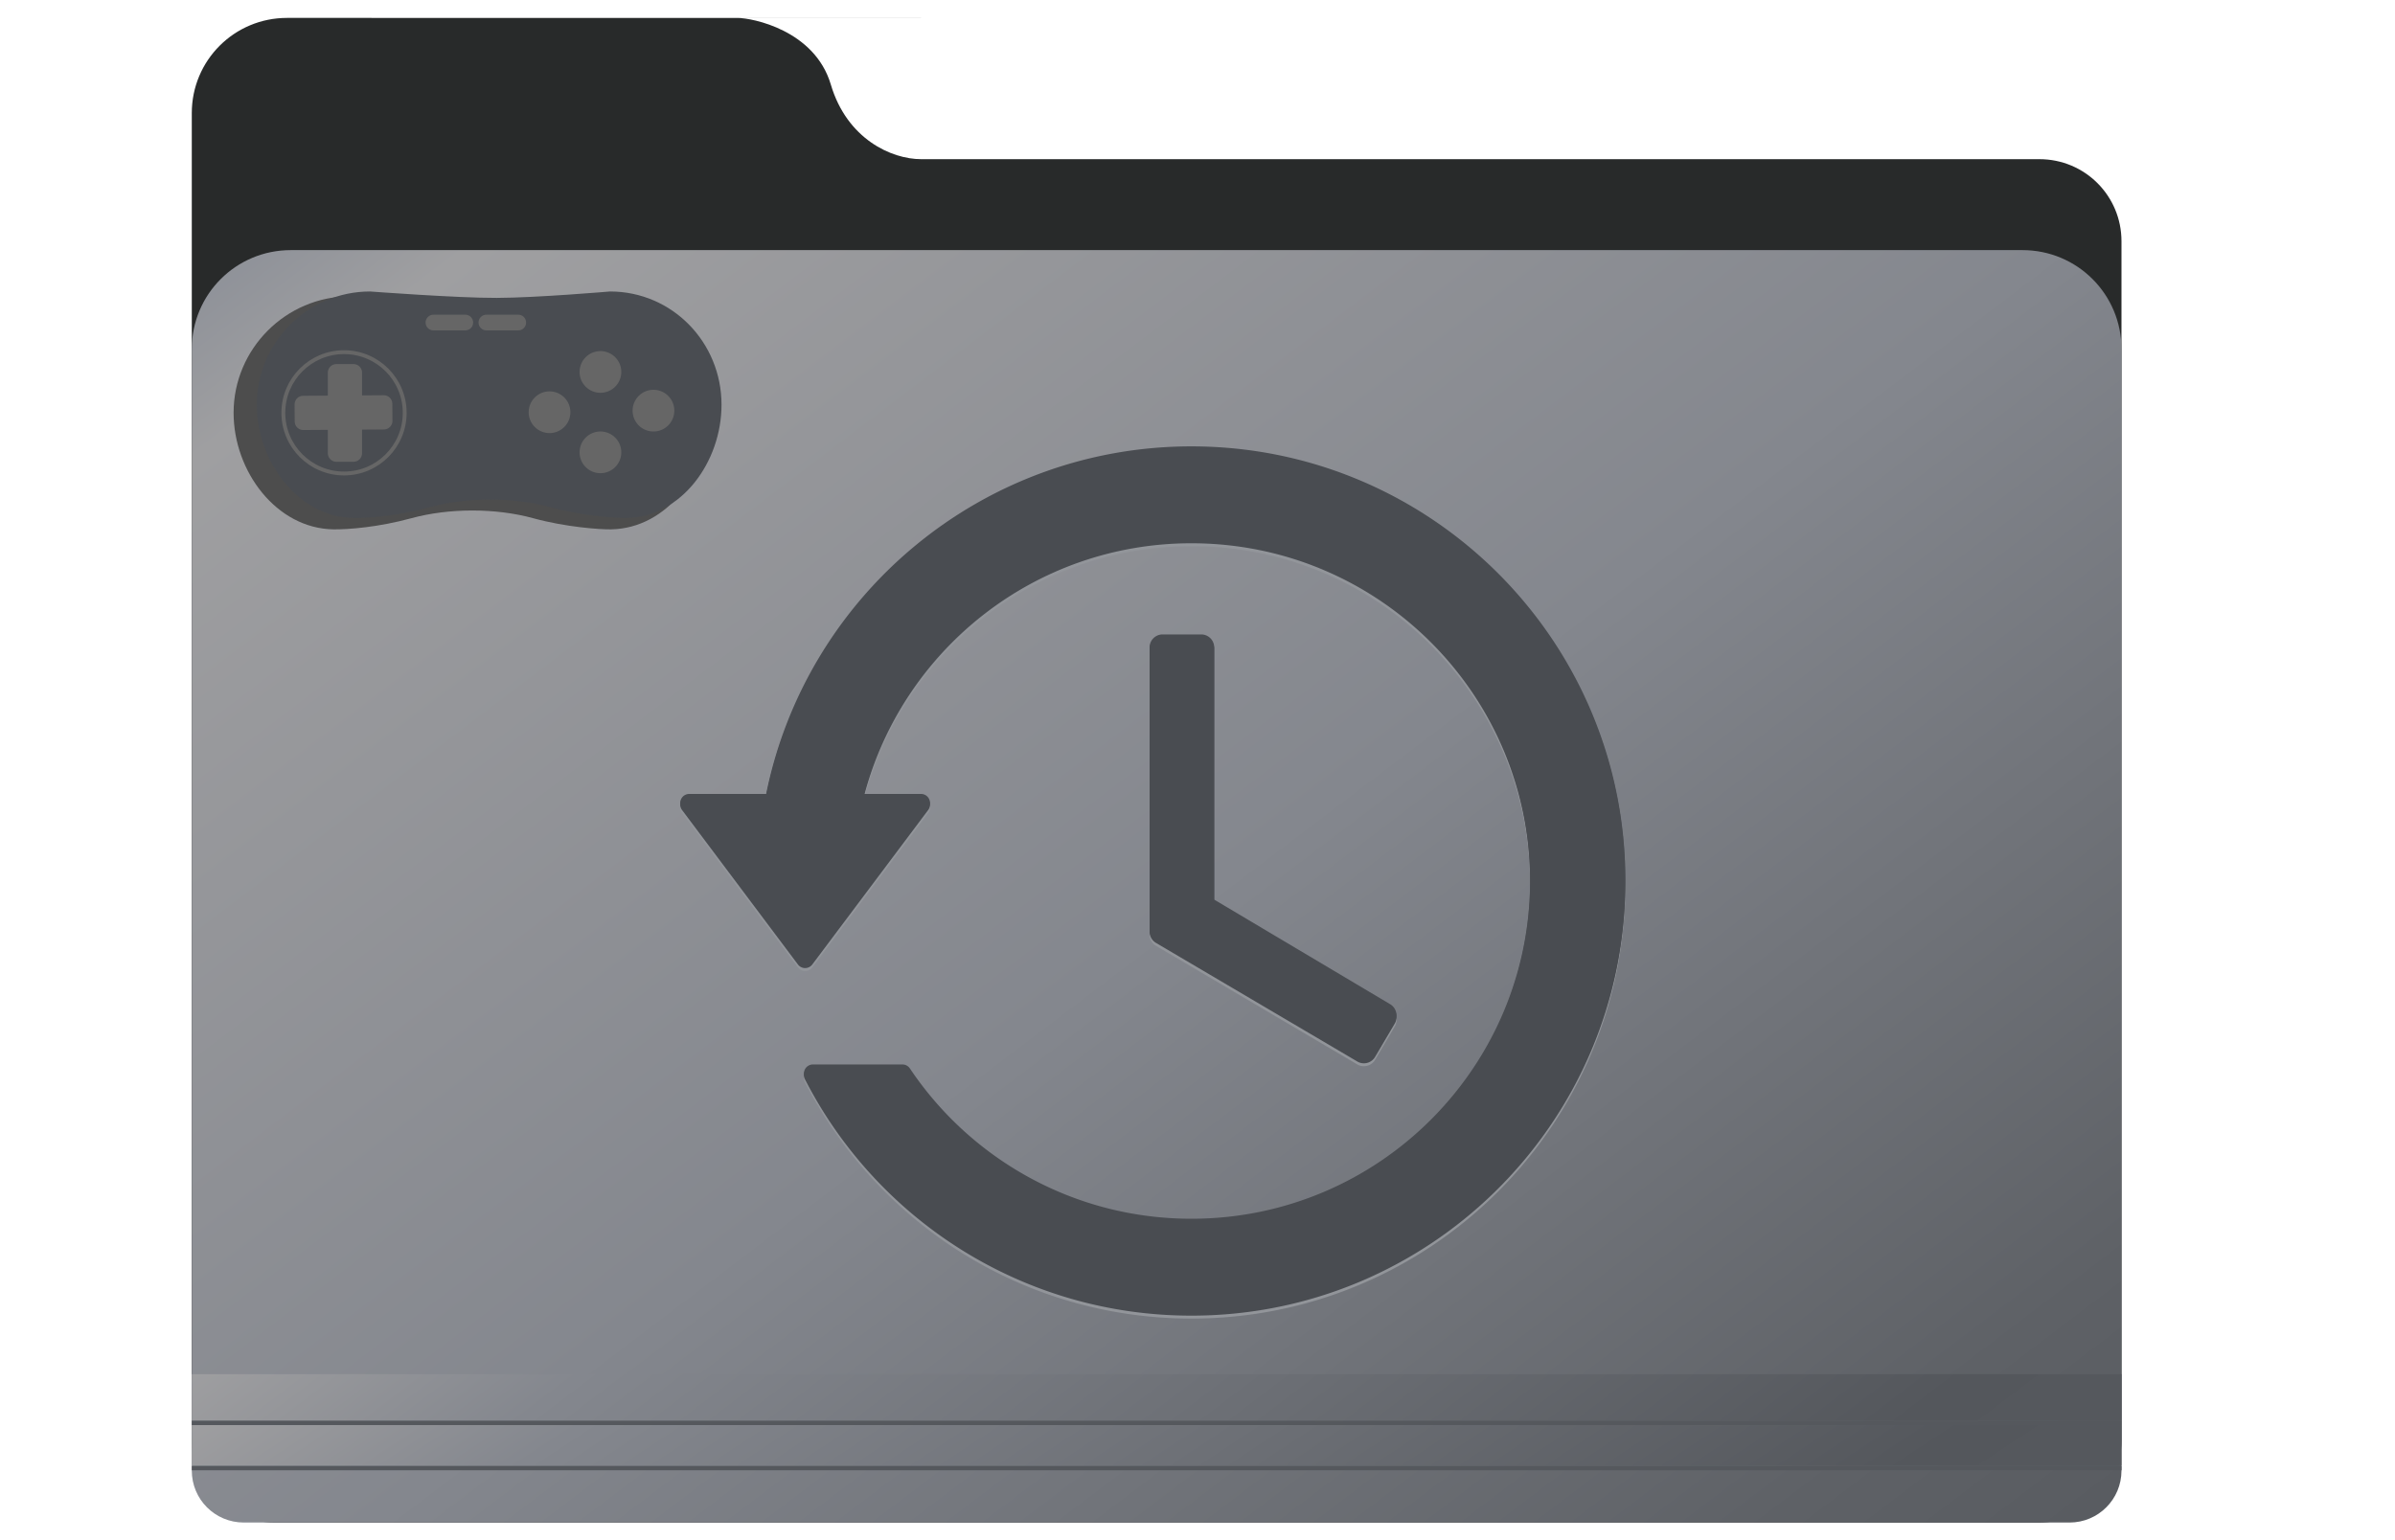 <?xml version="1.0" encoding="UTF-8" standalone="no"?>
<!-- Created with Inkscape (http://www.inkscape.org/) -->

<svg
   xmlns:dc="http://purl.org/dc/elements/1.1/"
   xmlns:cc="http://creativecommons.org/ns#"
   xmlns:rdf="http://www.w3.org/1999/02/22-rdf-syntax-ns#"
   xmlns:svg="http://www.w3.org/2000/svg"
   xmlns="http://www.w3.org/2000/svg"
   xmlns:xlink="http://www.w3.org/1999/xlink"
   xmlns:sodipodi="http://sodipodi.sourceforge.net/DTD/sodipodi-0.dtd"
   xmlns:inkscape="http://www.inkscape.org/namespaces/inkscape"
   width="328.638"
   height="211.44"
   viewBox="0 0 86.952 55.943"
   version="1.1"
   id="svg9136"
   inkscape:version="0.92.0 r15299"
   sodipodi:docname="Last_played_udb_v3.svg">
  <defs
     id="defs9130">
    <linearGradient
       inkscape:collect="always"
       id="linearGradient5418">
      <stop
         style="stop-color:#8f9299;stop-opacity:1"
         offset="0"
         id="stop5408" />
      <stop
         id="stop5410"
         offset="0.389"
         style="stop-color:#9f9fa1;stop-opacity:1" />
      <stop
         style="stop-color:#84878e;stop-opacity:1"
         offset="0.5"
         id="stop5412" />
      <stop
         id="stop5414"
         offset="0.883"
         style="stop-color:#54575c;stop-opacity:1" />
      <stop
         style="stop-color:#575a5f;stop-opacity:1"
         offset="1"
         id="stop5416" />
    </linearGradient>
    <linearGradient
       id="linearGradient5373"
       inkscape:collect="always">
      <stop
         id="stop5363"
         offset="0"
         style="stop-color:#8f9299;stop-opacity:1" />
      <stop
         style="stop-color:#9f9fa1;stop-opacity:1"
         offset="0.059"
         id="stop5365" />
      <stop
         id="stop5367"
         offset="0.497"
         style="stop-color:#84878e;stop-opacity:1" />
      <stop
         style="stop-color:#5e6166;stop-opacity:1"
         offset="0.883"
         id="stop5369" />
      <stop
         id="stop5371"
         offset="1"
         style="stop-color:#575a5f;stop-opacity:1" />
    </linearGradient>
    <linearGradient
       inkscape:collect="always"
       xlink:href="#linearGradient5016"
       id="linearGradient7955"
       gradientUnits="userSpaceOnUse"
       gradientTransform="matrix(0.186,0,0,0.186,261.248,300.99)"
       x1="-1207.749"
       y1="-202.216"
       x2="-978.27"
       y2="106.67" />
    <linearGradient
       inkscape:collect="always"
       id="linearGradient5016">
      <stop
         style="stop-color:#8f9299;stop-opacity:1"
         offset="0"
         id="stop5012" />
      <stop
         id="stop5351"
         offset="0.012"
         style="stop-color:#9f9fa1;stop-opacity:1" />
      <stop
         style="stop-color:#84878e;stop-opacity:1"
         offset="0.497"
         id="stop5359" />
      <stop
         id="stop5065"
         offset="0.883"
         style="stop-color:#5e6166;stop-opacity:1" />
      <stop
         style="stop-color:#575a5f;stop-opacity:1"
         offset="1"
         id="stop5014" />
    </linearGradient>
    <linearGradient
       inkscape:collect="always"
       xlink:href="#linearGradient5373"
       id="linearGradient5361"
       gradientUnits="userSpaceOnUse"
       gradientTransform="matrix(0.186,0,0,0.186,261.248,300.99)"
       x1="-1236.502"
       y1="-233.665"
       x2="-978.27"
       y2="106.67" />
    <linearGradient
       inkscape:collect="always"
       xlink:href="#linearGradient5373"
       id="linearGradient5361-1"
       gradientUnits="userSpaceOnUse"
       gradientTransform="matrix(0.703,0,0,0.703,908.586,140.77)"
       x1="-1236.502"
       y1="-233.665"
       x2="-978.27"
       y2="106.67" />
    <linearGradient
       inkscape:collect="always"
       xlink:href="#linearGradient5418"
       id="linearGradient5406"
       gradientUnits="userSpaceOnUse"
       gradientTransform="matrix(0.186,0,0,0.186,261.248,300.99)"
       x1="-1236.502"
       y1="-233.665"
       x2="-978.27"
       y2="106.67" />
    <linearGradient
       inkscape:collect="always"
       xlink:href="#linearGradient5418"
       id="linearGradient5422"
       gradientUnits="userSpaceOnUse"
       gradientTransform="matrix(0.186,0,0,0.161,261.248,303.316)"
       x1="-1236.502"
       y1="-233.665"
       x2="-978.27"
       y2="106.67" />
  </defs>
  <sodipodi:namedview
     id="base"
     pagecolor="#ffffff"
     bordercolor="#666666"
     borderopacity="1.0"
     inkscape:pageopacity="0.0"
     inkscape:pageshadow="2"
     inkscape:zoom="0.9899495"
     inkscape:cx="-197.71832"
     inkscape:cy="342.98229"
     inkscape:document-units="px"
     inkscape:current-layer="layer1"
     showgrid="false"
     units="px"
     inkscape:window-width="1920"
     inkscape:window-height="1137"
     inkscape:window-x="1912"
     inkscape:window-y="-8"
     inkscape:window-maximized="1"
     fit-margin-top="0"
     fit-margin-left="0"
     fit-margin-right="0"
     fit-margin-bottom="0"
     inkscape:snap-global="true" />
  <g
     inkscape:label="Layer 1"
     inkscape:groupmode="layer"
     id="layer1"
     transform="translate(-13.888,-254.662)">
    <g
       id="g5536">
      <path
         style="color:#000000;clip-rule:nonzero;display:inline;overflow:visible;visibility:visible;opacity:1;isolation:auto;mix-blend-mode:normal;color-interpolation:sRGB;color-interpolation-filters:linearRGB;solid-color:#000000;solid-opacity:1;vector-effect:none;fill:#282a2a;fill-opacity:1;fill-rule:nonzero;stroke:none;stroke-width:0.053;stroke-linecap:butt;stroke-linejoin:miter;stroke-miterlimit:4;stroke-dasharray:none;stroke-dashoffset:0;stroke-opacity:1;color-rendering:auto;image-rendering:auto;shape-rendering:auto;text-rendering:auto;enable-background:accumulate"
         d="m 24.31,255.312 c -1.916,0 -3.459,1.543 -3.459,3.459 v 4.652 1.356 42.194 c 0,1.652 1.33,2.981 2.981,2.981 h 64.097 c 1.652,0 2.981,-1.33 2.981,-2.981 v -43.55 c 0,-1.652 -1.33,-2.981 -2.981,-2.981 h -39.742 -0.86 c -1.066,0 -2.687,-0.725 -3.275,-2.709 -0.588,-1.985 -2.867,-2.418 -3.365,-2.418 h 6.64 v -0.002 z"
         id="path7905"
         inkscape:connector-curvature="0" />
      <path
         style="color:#000000;clip-rule:nonzero;display:inline;overflow:visible;visibility:visible;opacity:1;isolation:auto;mix-blend-mode:normal;color-interpolation:sRGB;color-interpolation-filters:linearRGB;solid-color:#000000;solid-opacity:1;vector-effect:none;fill:url(#linearGradient5361);fill-opacity:1;fill-rule:nonzero;stroke:none;stroke-width:0.045;stroke-linecap:butt;stroke-linejoin:miter;stroke-miterlimit:4;stroke-dasharray:none;stroke-dashoffset:0;stroke-opacity:1;color-rendering:auto;image-rendering:auto;shape-rendering:auto;text-rendering:auto;enable-background:accumulate"
         d="m 24.447,263.745 c -1.992,0 -3.596,1.604 -3.596,3.596 v 5.955 25.809 8.962 c 0,1.046 0.842,1.888 1.888,1.888 h 66.283 c 1.046,0 1.888,-0.842 1.888,-1.888 v -8.962 -25.809 -5.955 c 0,-1.992 -1.604,-3.596 -3.596,-3.596 z"
         id="path7907"
         inkscape:connector-curvature="0" />
      <path
         id="rect7909"
         d="m 20.851,304.567 h 70.06 v 1.689 H 20.851 Z"
         style="color:#000000;clip-rule:nonzero;display:inline;overflow:visible;visibility:visible;opacity:1;isolation:auto;mix-blend-mode:normal;color-interpolation:sRGB;color-interpolation-filters:linearRGB;solid-color:#000000;solid-opacity:1;vector-effect:none;fill:url(#linearGradient5406);fill-opacity:1;fill-rule:nonzero;stroke:none;stroke-width:0.045;stroke-linecap:butt;stroke-linejoin:miter;stroke-miterlimit:4;stroke-dasharray:none;stroke-dashoffset:0;stroke-opacity:1;color-rendering:auto;image-rendering:auto;shape-rendering:auto;text-rendering:auto;enable-background:accumulate" />
      <path
         id="rect7913"
         d="m 20.851,306.256 h 70.06 v 0.161 H 20.851 Z"
         style="color:#000000;clip-rule:nonzero;display:inline;overflow:visible;visibility:visible;opacity:1;isolation:auto;mix-blend-mode:normal;color-interpolation:sRGB;color-interpolation-filters:linearRGB;solid-color:#000000;solid-opacity:1;vector-effect:none;fill:#55585d;fill-opacity:1;fill-rule:nonzero;stroke:none;stroke-width:0.033;stroke-linecap:butt;stroke-linejoin:miter;stroke-miterlimit:4;stroke-dasharray:none;stroke-dashoffset:0;stroke-opacity:1;color-rendering:auto;image-rendering:auto;shape-rendering:auto;text-rendering:auto;enable-background:accumulate" />
      <path
         id="rect7915"
         d="m 20.851,307.896 h 70.06 v 0.161 H 20.851 Z"
         style="color:#000000;clip-rule:nonzero;display:inline;overflow:visible;visibility:visible;opacity:1;isolation:auto;mix-blend-mode:normal;color-interpolation:sRGB;color-interpolation-filters:linearRGB;solid-color:#000000;solid-opacity:1;vector-effect:none;fill:#55585d;fill-opacity:1;fill-rule:nonzero;stroke:none;stroke-width:0.033;stroke-linecap:butt;stroke-linejoin:miter;stroke-miterlimit:4;stroke-dasharray:none;stroke-dashoffset:0;stroke-opacity:1;color-rendering:auto;image-rendering:auto;shape-rendering:auto;text-rendering:auto;enable-background:accumulate" />
      <path
         sodipodi:nodetypes="ccccccszcccc"
         id="path7917"
         d="m 36.073,273.886 c -0.395,0.007 -1.651,-0.081 -2.821,-0.403 -1.367,-0.376 -3.066,-0.375 -4.434,0 -1.179,0.323 -2.278,0.41 -2.821,0.403 -2.07,-0.027 -3.628,-2.105 -3.628,-4.232 v 0 c 0,-2.327 1.904,-4.232 4.232,-4.232 0,0 3.201,0.241 4.681,0.237 1.48,-0.004 4.186,-0.237 4.186,-0.237 2.327,2.7e-4 4.166,1.905 4.166,4.232 v 0 c 0,2.127 -1.492,4.197 -3.562,4.232 z"
         style="fill:#4d4d4d;fill-opacity:1;stroke-width:0.303"
         inkscape:connector-curvature="0" />
      <path
         id="path7919"
         d="m -1505.439,-753.408 c -74.245,0.956 -130.389,75.776 -130.389,152.361 0,83.793 68.54,152.349 152.342,152.359 0.182,-0.014 116.324,-8.776 170.305,-8.615 53.955,0.161 152.161,8.6 152.34,8.615 83.783,-0.029 149.924,-68.541 149.924,-152.359 0,-38.309 -13.456,-76.155 -36.195,-104.514 -22.739,-28.359 -54.681,-47.217 -91.807,-47.848 -14.063,-0.237 -59.837,2.954 -102.184,14.609 -50.072,13.777 -112.054,13.72 -162.144,0 -42.715,-11.699 -82.633,-14.86 -102.192,-14.609 z"
         style="fill:#494c51;fill-opacity:1;stroke-width:11.02"
         transform="matrix(0.027,0,0,-0.027,67.378,253.133)" />
      <g
         id="g7925"
         transform="matrix(0.047,0,0,-0.047,14.637,286.572)"
         style="fill:#666666;fill-opacity:1">
        <path
           id="rect7921"
           d="m 318.868,-435.772 h 24.622 c 3.358,0 6.061,2.703 6.061,6.061 0,3.358 -2.703,6.061 -6.061,6.061 h -24.622 c -3.358,0 -6.061,-2.703 -6.061,-6.061 0,-3.358 2.703,-6.061 6.061,-6.061 z"
           style="color:#000000;clip-rule:nonzero;display:inline;overflow:visible;visibility:visible;opacity:1;isolation:auto;mix-blend-mode:normal;color-interpolation:sRGB;color-interpolation-filters:linearRGB;solid-color:#000000;solid-opacity:1;vector-effect:none;fill:#666666;fill-opacity:1;fill-rule:nonzero;stroke:none;stroke-width:1.36;stroke-linecap:butt;stroke-linejoin:miter;stroke-miterlimit:4;stroke-dasharray:none;stroke-dashoffset:0;stroke-opacity:1;color-rendering:auto;image-rendering:auto;shape-rendering:auto;text-rendering:auto;enable-background:accumulate"
           transform="scale(1,-1)" />
        <path
           id="rect7923"
           d="m 359.779,-435.772 h 24.622 c 3.358,0 6.061,2.703 6.061,6.061 0,3.358 -2.703,6.061 -6.061,6.061 h -24.622 c -3.358,0 -6.061,-2.703 -6.061,-6.061 0,-3.358 2.703,-6.061 6.061,-6.061 z"
           style="color:#000000;clip-rule:nonzero;display:inline;overflow:visible;visibility:visible;opacity:1;isolation:auto;mix-blend-mode:normal;color-interpolation:sRGB;color-interpolation-filters:linearRGB;solid-color:#000000;solid-opacity:1;vector-effect:none;fill:#666666;fill-opacity:1;fill-rule:nonzero;stroke:none;stroke-width:1.36;stroke-linecap:butt;stroke-linejoin:miter;stroke-miterlimit:4;stroke-dasharray:none;stroke-dashoffset:0;stroke-opacity:1;color-rendering:auto;image-rendering:auto;shape-rendering:auto;text-rendering:auto;enable-background:accumulate"
           transform="scale(1,-1)" />
      </g>
      <g
         style="fill:#666666;fill-opacity:1"
         transform="matrix(0.132,0,0,0.132,132.778,312.317)"
         id="g7943">
        <g
           style="fill:#666666;fill-opacity:1"
           id="g7929"
           transform="matrix(0.353,0,0,-0.353,-729.796,-334.451)">
          <path
             d="m 0,0 c 0,-8.98 -7.281,-16.261 -16.261,-16.261 -8.98,0 -16.26,7.281 -16.26,16.261 0,8.979 7.28,16.261 16.26,16.261 C -7.281,16.261 0,8.979 0,0"
             style="fill:#666666;fill-opacity:1;fill-rule:nonzero;stroke:none"
             id="path7927"
             inkscape:connector-curvature="0" />
        </g>
        <g
           style="fill:#666666;fill-opacity:1"
           id="g7933"
           transform="matrix(0.353,0,0,-0.353,-729.796,-312.33)">
          <path
             d="m 0,0 c 0,-8.98 -7.281,-16.262 -16.261,-16.262 -8.98,0 -16.26,7.282 -16.26,16.262 0,8.98 7.28,16.262 16.26,16.262 C -7.281,16.262 0,8.98 0,0"
             style="fill:#666666;fill-opacity:1;fill-rule:nonzero;stroke:none"
             id="path7931"
             inkscape:connector-curvature="0" />
        </g>
        <g
           style="fill:#666666;fill-opacity:1"
           id="g7937"
           transform="matrix(0.353,0,0,-0.353,-715.212,-323.803)">
          <path
             d="m 0,0 c 0,-8.98 -7.281,-16.26 -16.261,-16.26 -8.981,0 -16.26,7.28 -16.26,16.26 0,8.981 7.279,16.262 16.26,16.262 C -7.281,16.262 0,8.981 0,0"
             style="fill:#666666;fill-opacity:1;fill-rule:nonzero;stroke:none"
             id="path7935"
             inkscape:connector-curvature="0" />
        </g>
        <g
           style="fill:#666666;fill-opacity:1"
           id="g7941"
           transform="matrix(0.353,0,0,-0.353,-743.797,-323.367)">
          <path
             d="m 0,0 c 0,-8.981 -7.281,-16.262 -16.262,-16.262 -8.98,0 -16.26,7.281 -16.26,16.262 0,8.979 7.28,16.26 16.26,16.26 C -7.281,16.26 0,8.979 0,0"
             style="fill:#666666;fill-opacity:1;fill-rule:nonzero;stroke:none"
             id="path7939"
             inkscape:connector-curvature="0" />
        </g>
      </g>
      <g
         style="fill:#666666;fill-opacity:1"
         id="g7947"
         transform="matrix(0.047,0,0,-0.047,28.132,269.324)">
        <path
           d="M 0,0 C -0.024,3.652 -3.007,6.594 -6.66,6.568 L -23.379,6.451 v 17.597 c 0,3.653 -2.961,6.614 -6.614,6.614 h -13.23 c -3.653,0 -6.614,-2.961 -6.614,-6.614 V 6.266 L -68.946,6.132 c -3.653,-0.025 -6.595,-3.007 -6.569,-6.661 l 0.094,-13.229 c 0.025,-3.652 3.007,-6.594 6.66,-6.568 l 18.924,0.133 V -38.24 c 0,-3.653 2.961,-6.615 6.614,-6.615 h 13.23 c 3.653,0 6.614,2.962 6.614,6.615 v 18.232 l 16.904,0.118 c 3.653,0.025 6.594,3.007 6.569,6.661 z"
           style="fill:#666666;fill-opacity:1;fill-rule:nonzero;stroke:none"
           id="path7945"
           inkscape:connector-curvature="0" />
      </g>
      <path
         d="m 28.581,269.654 c 0,1.217 -0.986,2.203 -2.203,2.203 -1.217,0 -2.203,-0.986 -2.203,-2.203 0,-1.217 0.986,-2.203 2.203,-2.203 1.217,0 2.203,0.986 2.203,2.203 z"
         style="fill:none;fill-opacity:1;stroke:#666666;stroke-width:0.14;stroke-linecap:butt;stroke-linejoin:miter;stroke-miterlimit:4;stroke-dasharray:none;stroke-opacity:1"
         id="path7949"
         inkscape:connector-curvature="0" />
      <g
         transform="translate(4.5145621e-7,0.208)"
         id="g5477">
        <g
           style="fill:#92959a;fill-opacity:1"
           id="g5457"
           transform="translate(0,0.106)">
          <g
             style="fill:#92959a;fill-opacity:1"
             id="g5447"
             transform="matrix(0.055,0,0,0.055,38.911,269.588)">
            <g
               style="fill:#92959a;fill-opacity:1"
               id="g5445">
              <path
                 id="path5441"
                 d="m 331.5,19.57 c -138.623,0 -254.283,98.592 -280.711,229.5 H 0 a 5.93,5.93 0 0 0 -4.744,9.486 l 76.5,102 a 5.93,5.93 0 0 0 9.488,0 l 76.5,-102 A 5.93,5.93 0 0 0 153,249.07 H 115.443 C 140.651,153.219 227.67,82.43 331.5,82.43 c 123.557,0 223.57,100.013 223.57,223.57 0,123.557 -100.013,223.57 -223.57,223.57 -77.498,0 -145.719,-39.397 -185.84,-99.242 a 5.93,5.93 0 0 0 -4.926,-2.629 H 81.65 a 5.93,5.93 0 0 0 -5.277,8.631 C 123.819,529.008 220.286,592.43 331.5,592.43 489.617,592.43 617.93,464.117 617.93,306 617.93,147.882 489.617,19.57 331.5,19.57 Z"
                 style="fill:#92959a;fill-opacity:1" />
              <path
                 id="path5443"
                 d="m 318.75,119.744 a 8.572,8.572 0 0 0 -8.572,8.572 v 186.609 a 8.572,8.572 0 0 0 4.221,7.385 l 132.881,78.309 a 8.572,8.572 0 0 0 11.734,-3.029 l 12.955,-21.955 A 8.572,8.572 0 0 0 468.967,363.912 L 352.822,294.852 V 128.316 A 8.572,8.572 0 0 0 344.25,119.744 Z"
                 style="fill:#92959a;fill-opacity:1"
                 transform="translate(-6.286,24)" />
            </g>
          </g>
          <g
             transform="matrix(0.055,0,0,0.055,38.911,269.65)"
             id="g5455"
             style="fill:#92959a;fill-opacity:1">
            <g
               id="g5453"
               style="fill:#92959a;fill-opacity:1">
              <path
                 id="path5449"
                 d="m 331.5,19.57 c -138.623,0 -254.283,98.592 -280.711,229.5 H 0 a 5.93,5.93 0 0 0 -4.744,9.486 l 76.5,102 a 5.93,5.93 0 0 0 9.488,0 l 76.5,-102 A 5.93,5.93 0 0 0 153,249.07 H 115.443 C 140.651,153.219 227.67,82.43 331.5,82.43 c 123.557,0 223.57,100.013 223.57,223.57 0,123.557 -100.013,223.57 -223.57,223.57 -77.498,0 -145.719,-39.397 -185.84,-99.242 a 5.93,5.93 0 0 0 -4.926,-2.629 H 81.65 a 5.93,5.93 0 0 0 -5.277,8.631 C 123.819,529.008 220.286,592.43 331.5,592.43 489.617,592.43 617.93,464.117 617.93,306 617.93,147.882 489.617,19.57 331.5,19.57 Z"
                 style="fill:#92959a;fill-opacity:1" />
              <path
                 id="path5451"
                 d="m 318.75,119.744 a 8.572,8.572 0 0 0 -8.572,8.572 v 186.609 a 8.572,8.572 0 0 0 4.221,7.385 l 132.881,78.309 a 8.572,8.572 0 0 0 11.734,-3.029 l 12.955,-21.955 A 8.572,8.572 0 0 0 468.967,363.912 L 352.822,294.852 V 128.316 A 8.572,8.572 0 0 0 344.25,119.744 Z"
                 style="fill:#92959a;fill-opacity:1"
                 transform="translate(-6.286,24)" />
            </g>
          </g>
        </g>
        <g
           id="g5326"
           style="fill:#494c51;fill-opacity:1">
          <g
             transform="matrix(0.055,0,0,0.055,38.911,269.588)"
             id="g4927"
             style="fill:#494c51;fill-opacity:1">
            <g
               id="g4925"
               style="fill:#494c51;fill-opacity:1">
              <path
                 id="path4921"
                 d="m 331.5,19.57 c -138.623,0 -254.283,98.592 -280.711,229.5 H 0 a 5.93,5.93 0 0 0 -4.744,9.486 l 76.5,102 a 5.93,5.93 0 0 0 9.488,0 l 76.5,-102 A 5.93,5.93 0 0 0 153,249.07 H 115.443 C 140.651,153.219 227.67,82.43 331.5,82.43 c 123.557,0 223.57,100.013 223.57,223.57 0,123.557 -100.013,223.57 -223.57,223.57 -77.498,0 -145.719,-39.397 -185.84,-99.242 a 5.93,5.93 0 0 0 -4.926,-2.629 H 81.65 a 5.93,5.93 0 0 0 -5.277,8.631 C 123.819,529.008 220.286,592.43 331.5,592.43 489.617,592.43 617.93,464.117 617.93,306 617.93,147.882 489.617,19.57 331.5,19.57 Z"
                 style="fill:#494c51;fill-opacity:1" />
              <path
                 id="polygon4923"
                 d="m 318.75,119.744 a 8.572,8.572 0 0 0 -8.572,8.572 v 186.609 a 8.572,8.572 0 0 0 4.221,7.385 l 132.881,78.309 a 8.572,8.572 0 0 0 11.734,-3.029 l 12.955,-21.955 A 8.572,8.572 0 0 0 468.967,363.912 L 352.822,294.852 V 128.316 A 8.572,8.572 0 0 0 344.25,119.744 Z"
                 style="fill:#494c51;fill-opacity:1"
                 transform="translate(-6.286,24)" />
            </g>
          </g>
          <g
             style="fill:#494c51;fill-opacity:1"
             id="g5316"
             transform="matrix(0.055,0,0,0.055,38.911,269.65)">
            <g
               style="fill:#494c51;fill-opacity:1"
               id="g5314">
              <path
                 id="path5310"
                 d="m 331.5,19.57 c -138.623,0 -254.283,98.592 -280.711,229.5 H 0 a 5.93,5.93 0 0 0 -4.744,9.486 l 76.5,102 a 5.93,5.93 0 0 0 9.488,0 l 76.5,-102 A 5.93,5.93 0 0 0 153,249.07 H 115.443 C 140.651,153.219 227.67,82.43 331.5,82.43 c 123.557,0 223.57,100.013 223.57,223.57 0,123.557 -100.013,223.57 -223.57,223.57 -77.498,0 -145.719,-39.397 -185.84,-99.242 a 5.93,5.93 0 0 0 -4.926,-2.629 H 81.65 a 5.93,5.93 0 0 0 -5.277,8.631 C 123.819,529.008 220.286,592.43 331.5,592.43 489.617,592.43 617.93,464.117 617.93,306 617.93,147.882 489.617,19.57 331.5,19.57 Z"
                 style="fill:#494c51;fill-opacity:1" />
              <path
                 id="path5312"
                 d="m 318.75,119.744 a 8.572,8.572 0 0 0 -8.572,8.572 v 186.609 a 8.572,8.572 0 0 0 4.221,7.385 l 132.881,78.309 a 8.572,8.572 0 0 0 11.734,-3.029 l 12.955,-21.955 A 8.572,8.572 0 0 0 468.967,363.912 L 352.822,294.852 V 128.316 A 8.572,8.572 0 0 0 344.25,119.744 Z"
                 style="fill:#494c51;fill-opacity:1"
                 transform="translate(-6.286,24)" />
            </g>
          </g>
        </g>
      </g>
      <path
         id="rect5420"
         d="m 20.851,306.418 h 70.06 v 1.465 H 20.851 Z"
         style="color:#000000;clip-rule:nonzero;display:inline;overflow:visible;visibility:visible;opacity:1;isolation:auto;mix-blend-mode:normal;color-interpolation:sRGB;color-interpolation-filters:linearRGB;solid-color:#000000;solid-opacity:1;vector-effect:none;fill:url(#linearGradient5422);fill-opacity:1;fill-rule:nonzero;stroke:none;stroke-width:0.042;stroke-linecap:butt;stroke-linejoin:miter;stroke-miterlimit:4;stroke-dasharray:none;stroke-dashoffset:0;stroke-opacity:1;color-rendering:auto;image-rendering:auto;shape-rendering:auto;text-rendering:auto;enable-background:accumulate" />
    </g>
  </g>
</svg>
